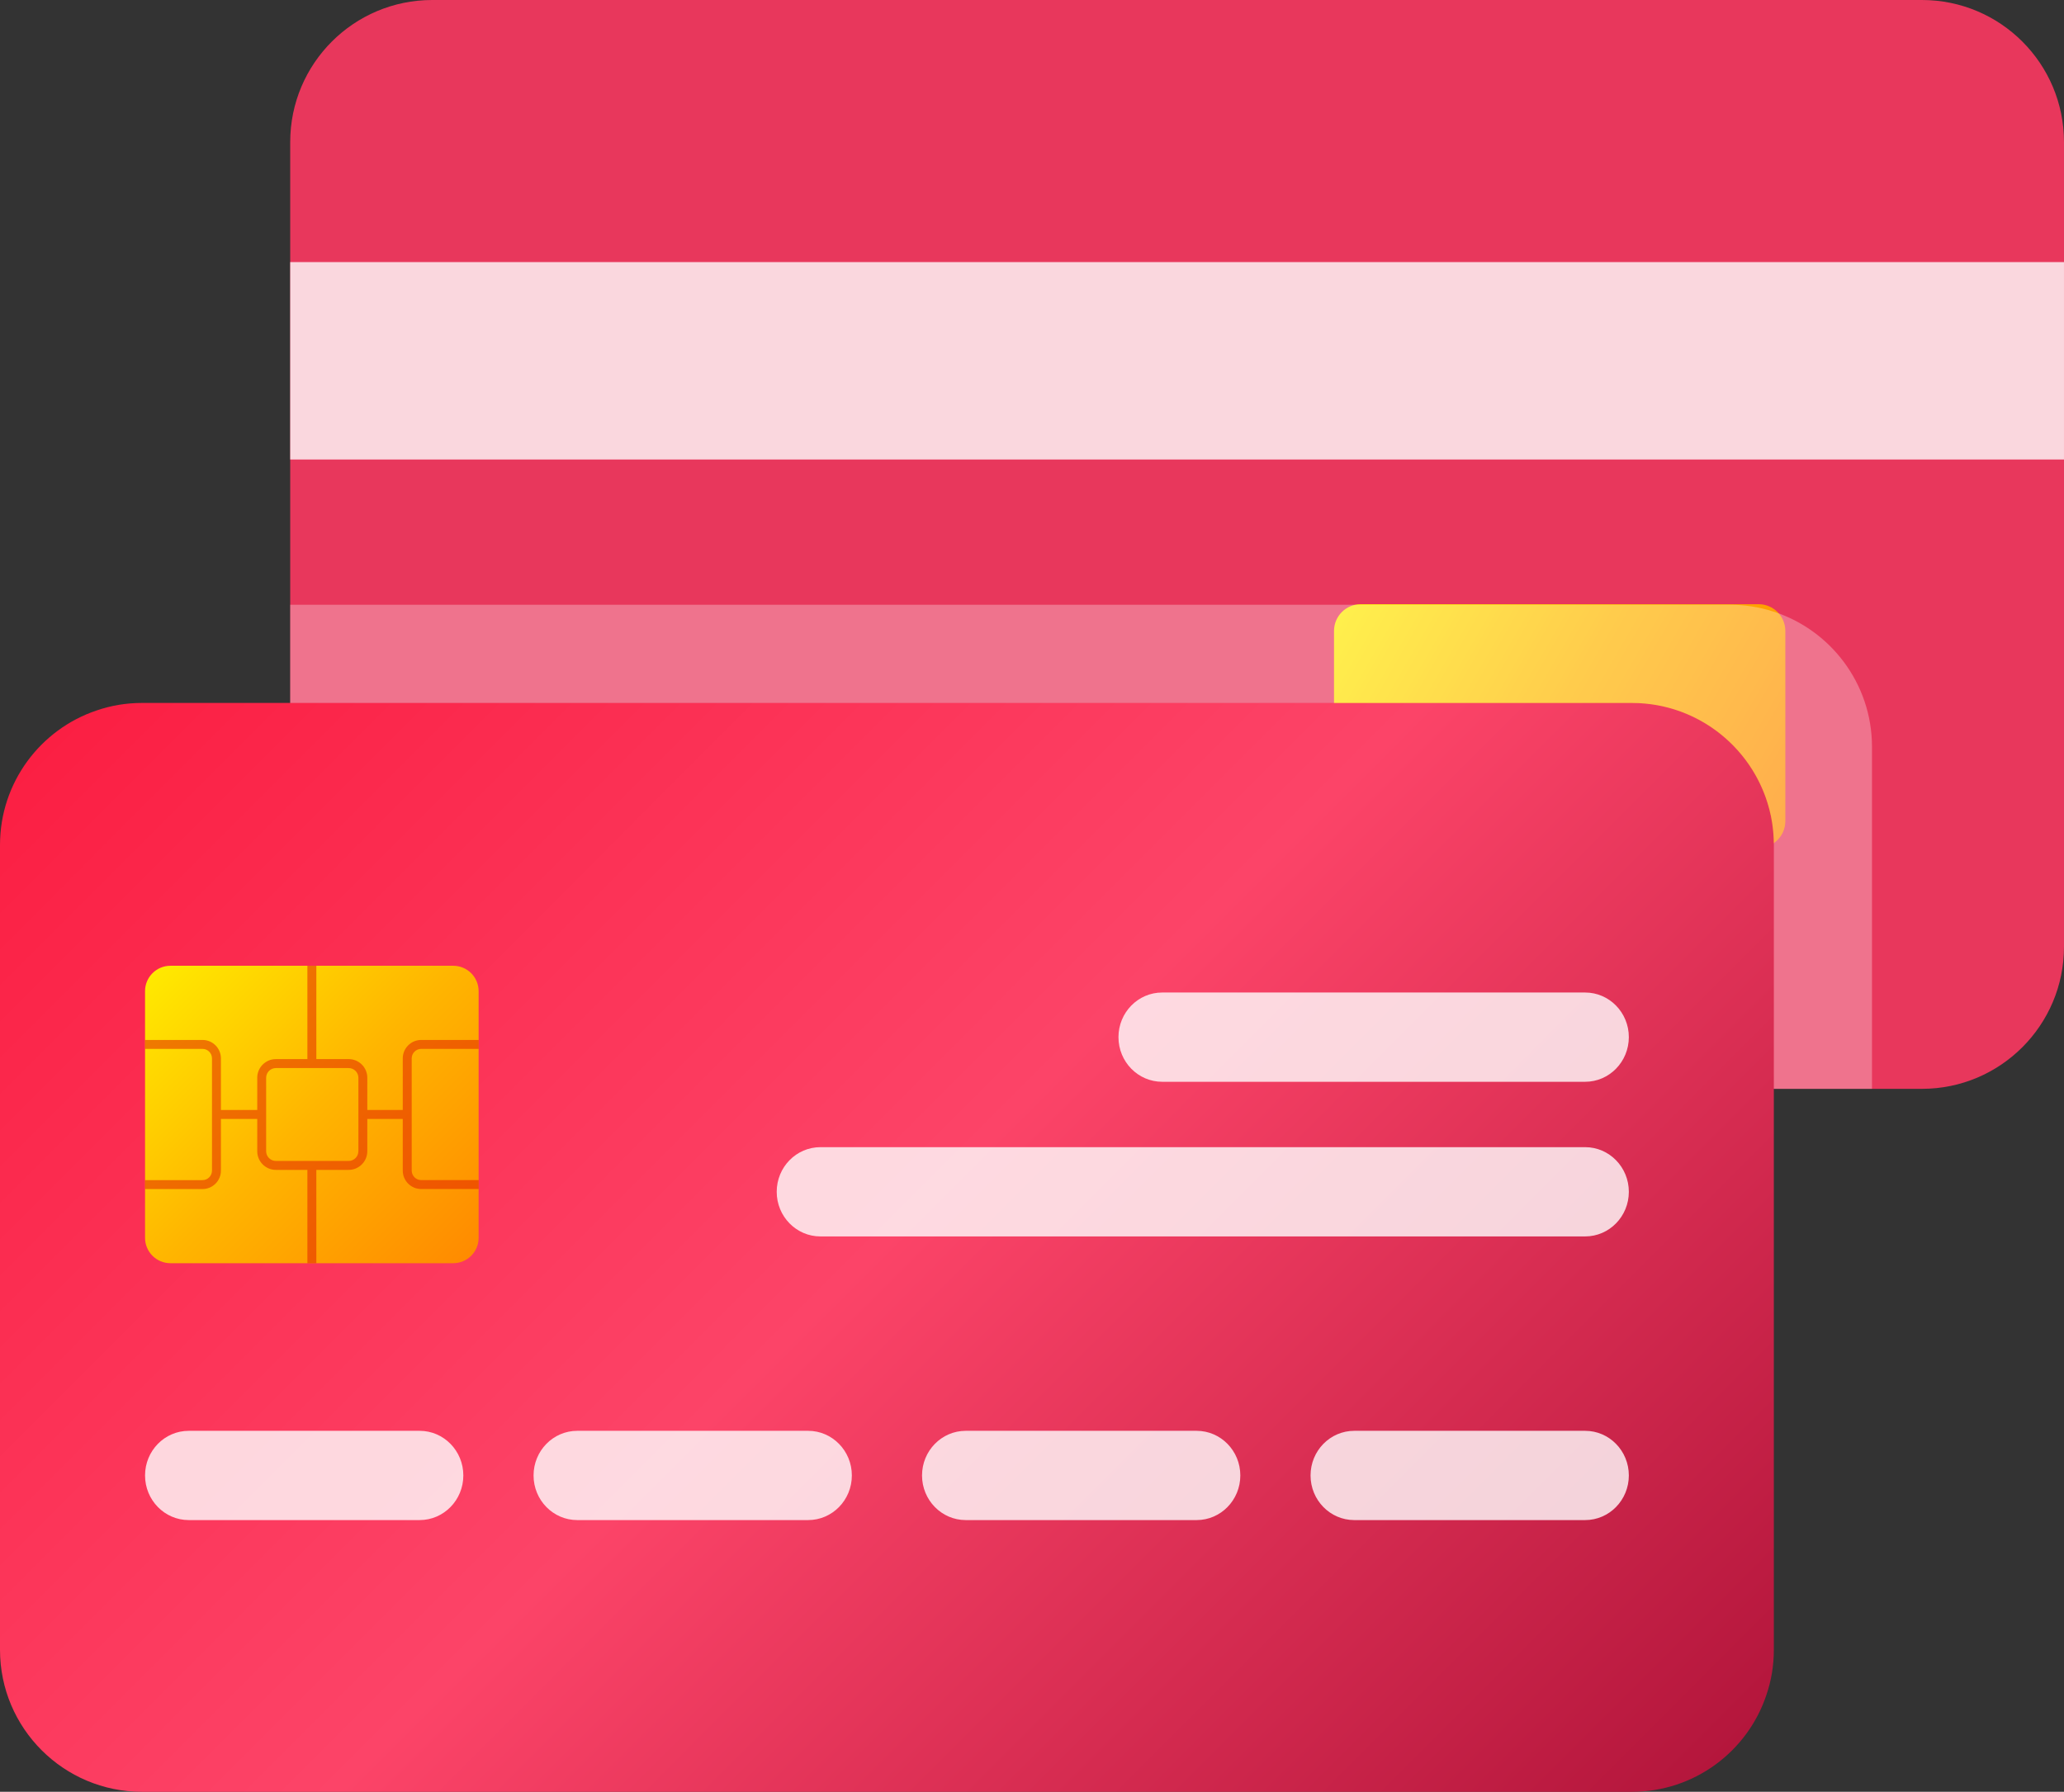 <svg width="205" height="178" viewBox="0 0 205 178" fill="none" xmlns="http://www.w3.org/2000/svg">
<rect x="0" y="0" width="205" height="178" fill="#333333" stroke="none"/>
<path d="M204.999 14.115V94.053C204.999 101.845 198.68 108.168 190.893 108.168H42.931C35.143 108.168 28.824 101.845 28.824 94.053V14.115C28.824 6.313 35.143 0 42.931 0H190.89C198.68 0 204.999 6.313 204.999 14.115Z" fill="#E8375C"/>
<path d="M174.668 84.228H135.152C133.687 84.228 132.496 83.04 132.496 81.57V62.681C132.496 61.215 133.684 60.023 135.152 60.023H174.668C176.134 60.023 177.324 61.212 177.324 62.681V81.57C177.324 83.037 176.134 84.228 174.668 84.228Z" fill="url(#paint0_linear_728_954)"/>
<path opacity="0.8" d="M204.999 26.037H28.824V45.649H204.999V26.037Z" fill="white"/>
<path d="M176.181 83.947V163.895C176.181 165.464 175.925 166.981 175.438 168.391C173.578 173.976 168.297 178.003 162.075 178.003H14.106C6.319 178 0 171.687 0 163.892V83.947C0 77.731 4.022 72.446 9.606 70.576C11.025 70.089 12.531 69.832 14.106 69.832H162.075C169.866 69.829 176.181 76.152 176.181 83.947Z" fill="url(#paint1_linear_728_954)"/>
<path d="M45.016 125.49H16.928C15.534 125.49 14.406 124.362 14.406 122.967V98.465C14.406 97.07 15.534 95.942 16.928 95.942H45.016C46.409 95.942 47.538 97.07 47.538 98.465V122.967C47.541 124.362 46.409 125.49 45.016 125.49Z" fill="url(#paint2_linear_728_954)"/>
<path opacity="0.8" d="M41.678 151.009H18.747C16.35 151.009 14.406 149.023 14.406 146.575C14.406 144.127 16.35 142.141 18.747 142.141H41.678C44.075 142.141 46.019 144.127 46.019 146.575C46.019 149.023 44.075 151.009 41.678 151.009Z" fill="white"/>
<path opacity="0.8" d="M157.438 107.467H115.429C113.032 107.467 111.088 105.482 111.088 103.033C111.088 100.585 113.032 98.599 115.429 98.599H157.438C159.835 98.599 161.779 100.585 161.779 103.033C161.775 105.482 159.835 107.467 157.438 107.467Z" fill="white"/>
<path opacity="0.8" d="M157.438 122.83H81.485C79.088 122.83 77.144 120.844 77.144 118.396C77.144 115.947 79.088 113.962 81.485 113.962H157.438C159.835 113.962 161.779 115.947 161.779 118.396C161.779 120.844 159.835 122.83 157.438 122.83Z" fill="white"/>
<path opacity="0.8" d="M80.266 151.009H57.335C54.938 151.009 52.994 149.023 52.994 146.575C52.994 144.127 54.938 142.141 57.335 142.141H80.266C82.663 142.141 84.607 144.127 84.607 146.575C84.607 149.023 82.663 151.009 80.266 151.009Z" fill="white"/>
<path opacity="0.8" d="M118.85 151.009H95.919C93.522 151.009 91.578 149.023 91.578 146.575C91.578 144.127 93.522 142.141 95.919 142.141H118.85C121.247 142.141 123.191 144.127 123.191 146.575C123.191 149.023 121.247 151.009 118.85 151.009Z" fill="white"/>
<path opacity="0.8" d="M157.438 151.009H134.507C132.11 151.009 130.166 149.023 130.166 146.575C130.166 144.127 132.11 142.141 134.507 142.141H157.438C159.835 142.141 161.779 144.127 161.779 146.575C161.779 149.023 159.835 151.009 157.438 151.009Z" fill="white"/>
<path opacity="0.5" d="M41.831 104.2H47.541V103.312H41.831C40.825 103.312 40.003 104.134 40.003 105.147V110.269H36.481V107.064C36.481 106.041 35.65 105.213 34.631 105.213H31.419V95.939H30.531V105.213H27.4C26.381 105.213 25.55 106.045 25.55 107.064V110.269H21.944V105.147C21.944 104.134 21.125 103.312 20.116 103.312H14.406V104.2H20.116C20.634 104.2 21.056 104.625 21.056 105.15V116.285C21.056 116.81 20.634 117.236 20.116 117.236H14.406V118.124H20.116C21.122 118.124 21.944 117.301 21.944 116.288V111.16H25.55V114.365C25.55 115.388 26.381 116.219 27.4 116.219H30.531V125.494H31.419V116.219H34.631C35.65 116.219 36.481 115.388 36.481 114.365V111.16H40.003V116.285C40.003 117.298 40.822 118.12 41.831 118.12H47.541V117.232H41.831C41.312 117.232 40.891 116.807 40.891 116.282V105.147C40.891 104.625 41.312 104.2 41.831 104.2ZM35.594 114.365C35.594 114.897 35.163 115.331 34.628 115.331H27.4C26.869 115.331 26.434 114.897 26.434 114.365V107.07C26.434 106.539 26.866 106.104 27.4 106.104H34.631C35.163 106.104 35.597 106.539 35.597 107.07V114.365H35.594Z" fill="#E01600"/>
<path opacity="0.3" d="M185.93 74.194V108.171H176.184V83.947C176.184 83.193 176.121 82.449 176.015 81.73C174.943 74.982 169.112 69.832 162.077 69.832H28.824V60.08H171.821C173.293 60.08 174.709 60.302 176.04 60.727H176.049C181.765 62.515 185.93 67.872 185.93 74.194Z" fill="white"/>
<defs>
<linearGradient id="paint0_linear_728_954" x1="133.704" y1="59.875" x2="176.129" y2="84.355" gradientUnits="userSpaceOnUse">
<stop stop-color="#FFE900"/>
<stop offset="0.497" stop-color="#FFB500"/>
<stop offset="1" stop-color="#FF8B00"/>
</linearGradient>
<linearGradient id="paint1_linear_728_954" x1="21.153" y1="56.939" x2="155.111" y2="190.816" gradientUnits="userSpaceOnUse">
<stop stop-color="#FB1F43"/>
<stop offset="0.497" stop-color="#FC4468"/>
<stop offset="1" stop-color="#B4163C"/>
</linearGradient>
<linearGradient id="paint2_linear_728_954" x1="16.046" y1="95.78" x2="45.918" y2="125.634" gradientUnits="userSpaceOnUse">
<stop stop-color="#FFE900"/>
<stop offset="0.497" stop-color="#FFB500"/>
<stop offset="1" stop-color="#FF8B00"/>
</linearGradient>
</defs>
</svg>
